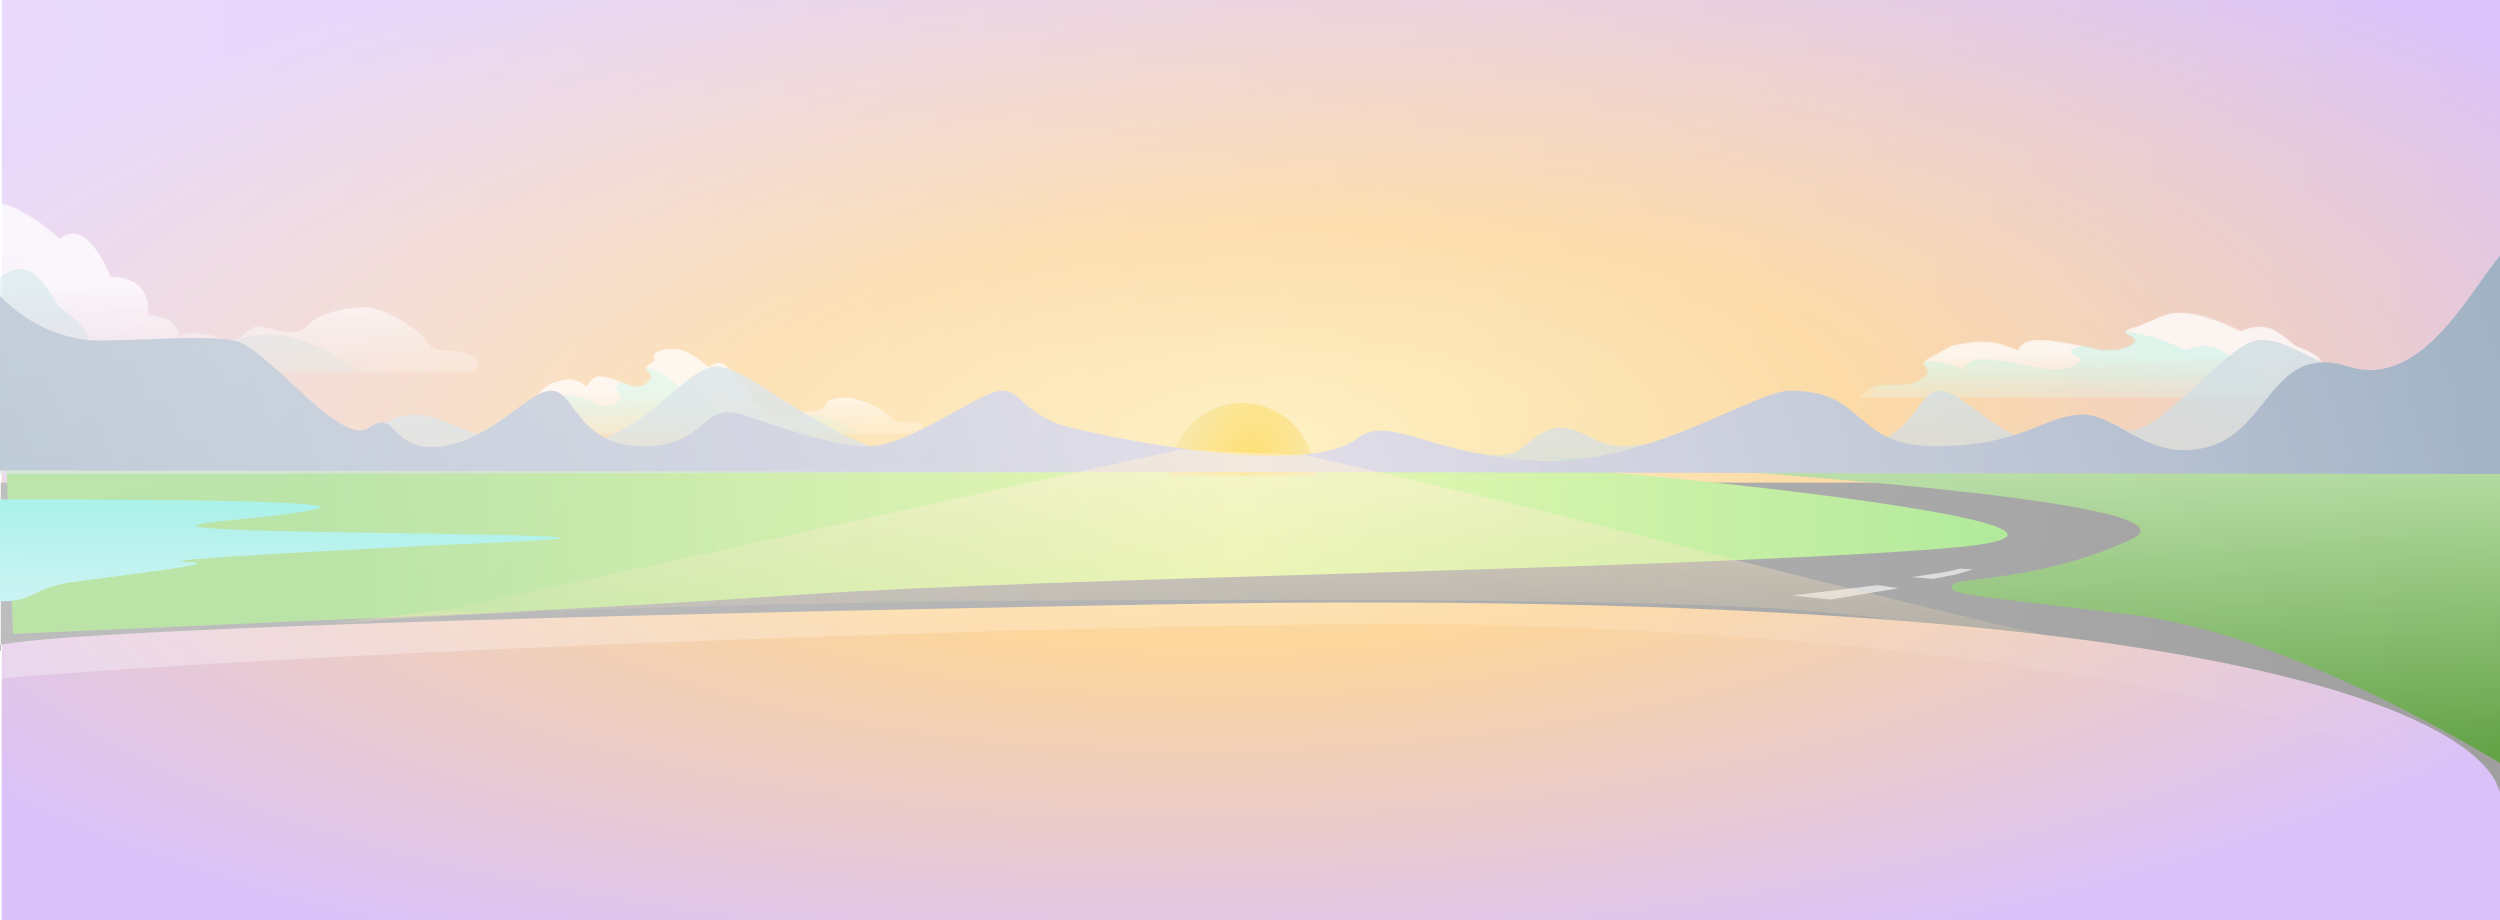 <svg width="1440" height="530" viewBox="0 0 1440 530" fill="none" xmlns="http://www.w3.org/2000/svg">
<g clip-path="url(#clip0_206_34200)">
<path d="M1 0H1443V530H1V0Z" fill="url(#paint0_radial_206_34200)"/>
<path d="M0.444 278.035H1460.26L1439.5 456.5C1439.5 456.5 1439.5 334 666.5 348.166C-106.5 362.333 0.444 375 0.444 375V278.035Z" fill="#9F9F9F"/>
<g filter="url(#filter0_i_206_34200)">
<path d="M-5.265 271.621L-1.489 368.117L170 360.5C170 360.5 304.087 355.728 450.569 345.617C597.052 335.506 967.537 330.707 1112.91 318.7C1258.28 306.693 900.234 270.513 849.084 270.513L689.3 270.513C540.385 270.513 -5.265 271.621 -5.265 271.621Z" fill="url(#paint1_linear_206_34200)"/>
</g>
<g filter="url(#filter1_i_206_34200)">
<path d="M183.787 291.657C195.955 286.95 57.755 286.389 -12.866 286.697V344.702C22.931 348.065 13.099 338.397 41.982 334.278C70.865 330.159 132.78 323.434 107.584 322.593C82.388 321.752 199.765 315.448 297.477 310.908C395.189 306.369 179.178 306.705 128.171 303.763C77.164 300.82 168.577 297.542 183.787 291.657Z" fill="url(#paint2_linear_206_34200)"/>
</g>
<path d="M1032.26 342.955L1081.56 337.033L1093.36 338.834L1054.24 345.371L1032.26 342.955Z" fill="#D9D9D9"/>
<path d="M1101.09 332.43C1101.09 332.43 1116.19 330.14 1119.34 329.655C1122.48 329.17 1129.05 327.536 1129.05 327.536L1136.37 327.923C1136.37 327.923 1128.28 330.566 1125.6 331.077C1122.92 331.588 1113.51 333.438 1113.51 333.438L1101.09 332.43Z" fill="#D9D9D9"/>
<g filter="url(#filter2_i_206_34200)">
<path d="M1442.89 271.617V407.355V455.5C1442.89 455.5 1317.13 374.01 1217.56 362.059C1117.98 350.108 1114.18 350.699 1114.18 345.387C1114.18 340.076 1163.58 343.764 1217.56 318.682C1271.54 293.6 896.988 273.682 873.559 271.764H944.322C1049.75 271.764 1442.89 271.617 1442.89 271.617Z" fill="url(#paint3_linear_206_34200)"/>
</g>
<g opacity="0.75" filter="url(#filter3_f_206_34200)">
<mask id="mask0_206_34200" style="mask-type:alpha" maskUnits="userSpaceOnUse" x="1058" y="179" width="458" height="51">
<path d="M1427.87 207.048C1447.22 205.544 1477.95 215.233 1483.51 219.855C1489.07 224.477 1512.45 221.045 1515.56 223.125C1517.16 224.192 1514.32 227.221 1508.31 229.12H1058.34C1058.34 229.12 1077.09 221.218 1086.77 221.49C1096.44 221.763 1098.86 221.218 1102.49 220.128C1106.12 219.038 1110.35 216.04 1110.35 213.86C1110.35 211.68 1104.91 208.955 1110.35 206.503C1115.8 204.05 1124.26 198.873 1124.26 198.873C1146.45 194.353 1151.32 197.605 1162.37 201.598C1165.48 194.004 1174.72 193.356 1210.75 201.598C1220.38 201.254 1221.63 202.143 1228.29 198.055C1234.94 193.968 1216.19 192.06 1228.29 188.79C1240.38 185.52 1224.66 183.613 1240.38 180.888C1256.11 178.163 1269.73 180.466 1290.58 190.425C1303.76 185.299 1310.51 188.459 1322.03 198.873C1337.08 204.705 1338.35 207.574 1337.15 212.498C1351.07 213.226 1351.89 215.279 1354.08 218.765C1356.42 216.613 1374.07 218.156 1378.28 219.855C1382.48 221.555 1389.16 216.04 1394.6 215.768C1400.05 215.495 1410.93 216.04 1412.75 212.498C1414.56 208.955 1408.51 208.551 1427.87 207.048Z" fill="url(#paint4_linear_206_34200)"/>
</mask>
<g mask="url(#mask0_206_34200)">
<path d="M1427.87 207.048C1447.22 205.544 1477.95 215.233 1483.51 219.855C1489.07 224.477 1512.45 221.045 1515.56 223.125C1517.16 224.192 1514.32 227.221 1508.31 229.12H1070.69C1070.69 229.12 1077.09 221.218 1086.77 221.49C1096.44 221.763 1098.86 221.218 1102.49 220.128C1106.12 219.038 1110.35 216.04 1110.35 213.86C1110.35 211.68 1105.67 209.795 1110.35 206.503C1115.03 203.21 1124.26 198.873 1124.26 198.873C1146.45 194.353 1151.32 197.605 1162.37 201.598C1165.48 194.004 1174.72 193.355 1210.75 201.598C1220.38 201.254 1221.63 202.143 1228.29 198.055C1234.94 193.968 1216.19 192.06 1228.29 188.79C1240.38 185.52 1245.52 180.144 1255.34 180.144C1265.16 180.144 1269.73 180.466 1290.58 190.425C1303.76 185.299 1310.51 188.459 1322.03 198.873C1337.08 204.705 1338.35 207.574 1337.15 212.498C1351.07 213.226 1351.89 215.279 1354.08 218.765C1356.42 216.613 1374.07 218.156 1378.28 219.855C1382.48 221.554 1389.16 216.04 1394.6 215.768C1400.05 215.495 1410.93 216.04 1412.75 212.498C1414.56 208.955 1408.51 208.551 1427.87 207.048Z" fill="url(#paint5_linear_206_34200)"/>
<path d="M1396.25 218.336C1415.6 216.833 1446.33 226.522 1451.89 231.144C1457.45 235.766 1480.83 232.334 1483.94 234.414C1485.54 235.48 1482.69 238.51 1476.68 240.409H1026.72C1026.72 240.409 1045.47 232.506 1055.15 232.779C1064.82 233.051 1067.24 232.506 1070.87 231.416C1074.5 230.326 1078.73 227.329 1078.73 225.149C1078.73 222.969 1073.29 220.244 1078.73 217.791C1084.18 215.339 1092.64 210.161 1092.64 210.161C1114.83 205.641 1119.7 208.894 1130.74 212.886C1133.85 205.292 1143.1 204.644 1179.13 212.886C1188.76 212.543 1190.01 213.431 1196.67 209.344C1203.32 205.256 1184.57 203.349 1196.67 200.079C1208.76 196.809 1193.04 194.901 1208.76 192.176C1224.49 189.451 1238.11 191.754 1258.96 201.714C1272.14 196.588 1278.89 199.748 1290.41 210.161C1305.46 215.993 1306.73 218.863 1305.53 223.786C1319.45 224.515 1320.26 226.567 1322.46 230.054C1324.8 227.901 1342.45 229.444 1346.65 231.144C1350.86 232.843 1357.54 227.329 1362.98 227.056C1368.43 226.784 1379.31 227.329 1381.13 223.786C1382.94 220.244 1376.89 219.84 1396.25 218.336Z" fill="url(#paint6_linear_206_34200)" fill-opacity="0.5"/>
</g>
</g>
<g filter="url(#filter4_d_206_34200)">
<path d="M757.142 269.881C719.676 269.881 740.826 269.881 717.824 269.881C694.822 269.881 727.444 269.881 673.845 269.881C673.845 246.846 692.491 228.172 715.493 228.172C738.495 228.172 757.142 246.846 757.142 269.881Z" fill="url(#paint7_radial_206_34200)"/>
</g>
<g opacity="0.75" filter="url(#filter5_f_206_34200)">
<mask id="mask1_206_34200" style="mask-type:alpha" maskUnits="userSpaceOnUse" x="281" y="200" width="251" height="50">
<path d="M483.33 227.902C493.924 226.399 510.745 236.088 513.788 240.71C516.83 245.332 529.633 241.9 531.334 243.98C532.207 245.046 530.652 248.076 527.361 249.975H281.049C281.049 249.975 291.312 242.072 296.609 242.345C301.906 242.617 303.23 242.072 305.217 240.982C307.203 239.892 309.521 236.895 309.521 234.715C309.521 232.535 306.541 229.81 309.521 227.357C312.5 224.905 317.135 219.727 317.135 219.727C329.282 215.207 331.946 218.46 337.992 222.452C339.695 214.858 344.758 214.21 364.478 222.452C369.75 222.109 370.437 222.997 374.078 218.91C377.72 214.822 367.457 212.915 374.078 209.645C380.7 206.375 372.092 204.467 380.7 201.742C389.307 199.017 396.763 201.32 408.178 211.28C415.394 206.154 419.086 209.314 425.393 219.727C433.631 225.559 434.327 228.429 433.67 233.352C441.29 234.08 441.737 236.133 442.94 239.62C444.218 237.467 453.881 239.01 456.183 240.71C458.484 242.409 462.142 236.895 465.121 236.622C468.101 236.35 474.06 236.895 475.053 233.352C476.046 229.81 472.736 229.406 483.33 227.902Z" fill="url(#paint8_linear_206_34200)"/>
</mask>
<g mask="url(#mask1_206_34200)">
<path d="M488.342 229.12C494.518 229.12 510.745 236.088 513.788 240.71C516.83 245.332 529.633 241.9 531.334 243.98C532.207 245.046 530.652 248.076 527.361 249.975H281.049C281.049 249.975 291.312 242.072 296.609 242.345C301.906 242.617 303.23 242.072 305.217 240.982C307.203 239.892 309.521 236.895 309.521 234.715C309.521 232.535 308.221 230.018 309.521 227.357C310.821 224.696 316.68 221.221 316.68 221.221C328.827 216.701 331.946 218.46 337.992 222.452C342.809 215.217 344.758 214.21 364.478 222.452C369.75 222.109 370.437 222.997 374.078 218.91C377.72 214.822 367.457 212.915 374.078 209.645C380.7 206.375 372.092 204.467 380.7 201.742C389.307 199.017 396.763 201.32 408.178 211.28C415.394 206.154 419.086 209.314 425.393 219.727C433.631 225.559 434.327 228.429 433.67 233.352C441.29 234.08 441.737 236.133 442.94 239.62C444.218 237.467 453.881 239.01 456.183 240.71C458.484 242.409 462.142 236.895 465.121 236.622C468.101 236.35 474.06 236.895 475.053 233.352C476.046 229.81 482.166 229.12 488.342 229.12Z" fill="url(#paint9_linear_206_34200)"/>
<path d="M466.02 239.191C476.614 237.687 493.436 247.376 496.478 251.998C499.521 256.62 512.323 253.188 514.025 255.268C514.897 256.335 513.342 259.364 510.052 261.263H263.74C263.74 261.263 274.003 253.361 279.3 253.633C284.597 253.906 285.921 253.361 287.907 252.271C289.894 251.181 292.211 248.183 292.211 246.003C292.211 243.823 289.232 241.098 292.211 238.646C295.191 236.193 299.826 231.016 299.826 231.016C311.972 226.496 314.636 229.748 320.683 233.741C322.386 226.147 327.448 225.499 347.168 233.741C352.441 233.397 353.127 234.286 356.769 230.198C360.411 226.111 350.148 224.203 356.769 220.933C363.39 217.663 354.782 215.756 363.39 213.031C371.998 210.306 379.453 212.609 390.869 222.568C398.085 217.442 401.777 220.602 408.084 231.016C416.321 236.848 417.018 239.717 416.361 244.641C423.98 245.369 424.427 247.422 425.63 250.908C426.908 248.756 436.572 250.299 438.873 251.998C441.174 253.698 444.832 248.183 447.812 247.911C450.791 247.638 456.75 248.183 457.744 244.641C458.737 241.098 455.426 240.694 466.02 239.191Z" fill="url(#paint10_linear_206_34200)" fill-opacity="0.5"/>
</g>
</g>
<g opacity="0.75" filter="url(#filter6_f_206_34200)">
<mask id="mask2_206_34200" style="mask-type:alpha" maskUnits="userSpaceOnUse" x="-220" y="116" width="502" height="99">
<path d="M184.562 170.44C205.75 167.433 239.393 186.811 245.478 196.055C251.562 205.299 277.167 198.435 280.57 202.595C282.316 204.729 279.205 210.787 272.625 214.585H-220C-220 214.585 -199.474 198.78 -188.88 199.325C-178.286 199.87 -175.637 198.78 -171.664 196.6C-167.691 194.42 -163.057 188.425 -163.057 184.065C-163.057 179.705 -169.016 174.255 -163.057 169.35C-157.097 164.445 -147.828 154.09 -147.828 154.09C-123.534 145.05 -118.207 151.555 -106.113 159.54C-102.708 144.353 -92.583 143.056 -53.143 159.54C-42.598 158.853 -41.225 160.63 -33.941 152.455C-26.658 144.281 -47.184 140.465 -33.941 133.925C-20.699 127.385 -37.914 123.57 -20.699 118.121C-3.483 112.671 11.428 117.276 34.258 137.195C48.69 126.944 56.075 133.263 68.689 154.09C85.164 165.754 86.556 171.493 85.242 181.34C100.482 182.797 101.375 186.902 103.782 193.875C106.338 189.571 125.664 192.656 130.267 196.055C134.869 199.454 142.185 188.425 148.144 187.88C154.104 187.335 166.022 188.425 168.008 181.34C169.995 174.255 163.373 173.447 184.562 170.44Z" fill="url(#paint11_linear_206_34200)"/>
</mask>
<g mask="url(#mask2_206_34200)">
<path d="M210.356 176.984C218.908 176.984 239.393 186.811 245.477 196.055C251.562 205.299 255.078 199.503 266.638 203.052C274.873 205.58 279.205 210.787 272.625 214.585H-220C-220 214.585 -199.474 198.78 -188.88 199.325C-178.286 199.87 -175.638 198.78 -171.665 196.6C-167.692 194.42 -163.057 188.425 -163.057 184.065C-163.057 179.705 -169.016 174.255 -163.057 169.35C-157.098 164.445 -147.828 154.09 -147.828 154.09C-123.535 145.05 -118.207 151.555 -106.114 159.54C-102.708 144.353 -92.583 143.056 -53.144 159.54C-42.598 158.853 -41.225 160.63 -33.942 152.455C-26.658 144.281 -47.184 140.465 -33.942 133.925C-20.699 127.385 -37.914 123.57 -20.699 118.12C-3.484 112.671 11.428 117.276 34.258 137.195C48.69 126.944 59.505 149.572 63.938 159.54C81.833 159.54 86.556 171.493 85.242 181.34C100.482 182.797 101.375 186.902 103.781 193.875C106.337 189.571 125.664 192.656 130.267 196.055C134.869 199.454 142.185 188.425 148.144 187.88C154.103 187.335 169.592 196.186 176.784 187.88C183.976 179.574 201.805 176.984 210.356 176.984Z" fill="url(#paint12_linear_206_34200)"/>
<path d="M149.942 193.017C171.13 190.01 204.773 209.388 210.858 218.632C216.943 227.876 242.547 221.012 245.951 225.172C247.696 227.305 244.585 233.364 238.005 237.162H-254.619C-254.619 237.162 -234.093 221.357 -223.499 221.902C-212.905 222.447 -210.257 221.357 -206.284 219.177C-202.311 216.997 -197.676 211.002 -197.676 206.642C-197.676 202.282 -203.635 196.832 -197.676 191.927C-191.717 187.022 -182.447 176.667 -182.447 176.667C-158.154 167.627 -152.826 174.132 -140.733 182.117C-137.327 166.929 -127.202 165.632 -87.763 182.117C-77.217 181.43 -75.844 183.207 -68.561 175.032C-61.278 166.857 -81.803 163.042 -68.561 156.502C-55.318 149.962 -72.534 146.147 -55.318 140.697C-38.103 135.247 -23.192 139.853 -0.362 159.772C14.07 149.52 21.455 155.839 34.069 176.667C50.544 188.331 51.937 194.07 50.623 203.917C65.862 205.373 66.755 209.479 69.162 216.452C71.718 212.147 91.045 215.233 95.647 218.632C100.25 222.03 107.565 211.002 113.525 210.457C119.484 209.912 131.402 211.002 133.389 203.917C135.375 196.832 128.754 196.024 149.942 193.017Z" fill="url(#paint13_linear_206_34200)" fill-opacity="0.5"/>
</g>
</g>
<path d="M1439.04 270.895V164.029C1426.05 181.84 1394.1 217.462 1370.16 217.462C1340.23 217.462 1319.01 192.835 1299.69 196.111C1280.37 199.387 1238.41 258.13 1221.94 246.381C1205.47 234.633 1209.91 261.293 1179.98 257C1150.05 252.707 1130.73 225.03 1117.12 225.03C1103.5 225.03 1102.23 257 1064.7 257C1027.18 257 1031.61 231.244 1007.7 238.812C983.788 246.381 956.869 257 934.383 257C911.898 257 904.466 233.111 877.905 257C861.649 271.622 833.991 250.561 807.072 257C780.153 263.439 697.654 275.187 625.764 257C553.874 238.812 607.871 264.569 546.432 265.585C484.993 266.602 434.341 211.136 413.185 211.136C392.029 211.136 371.141 257 321.737 257C272.332 257 259.031 238.812 237.971 238.812C216.911 238.812 198.859 267.619 164.497 257C130.136 246.381 128.552 197.241 85.165 211.136C41.778 225.03 26.893 263.439 8.842 244.235C0.365 235.217 -3.325 225.006 -4.618 216.594V202.55C-5.25 205.645 -5.527 210.674 -4.618 216.594V273.041L1439.04 270.895Z" fill="url(#paint14_linear_206_34200)"/>
<path d="M-5.265 164.029V270.895L1442.82 273.041V202.55C1444.36 210.044 1457.31 128.637 1442.82 144C1424.72 163.204 1396.28 225.03 1352.76 211.136C1309.24 197.241 1307.65 246.381 1273.19 257C1238.72 267.619 1220.61 238.812 1199.49 238.812C1178.36 238.812 1165.02 257 1115.47 257C1065.91 257 1076.53 225.03 1030.98 225.03C1011.12 225.03 951.708 266.602 890.081 265.585C828.453 264.569 800.4 237.968 782.292 252.187C752.23 275.791 644.002 252.82 617 246.381C589.998 239.942 588.913 225.03 577 225.03C565.087 225.03 523.493 257 500.938 257C478.384 257 451.382 246.381 427.398 238.812C403.414 231.244 407.862 257 370.218 257C332.575 257 331.304 225.03 317.644 225.03C303.985 225.03 284.607 252.707 254.587 257C224.568 261.293 229.015 234.633 212.496 246.381C195.978 258.13 153.887 199.387 134.509 196.111C115.131 192.835 86.52 196.111 56.5 196.111C32.484 196.111 7.76 181.84 -5.265 164.029Z" fill="url(#paint15_radial_206_34200)"/>
<path d="M263.481 350.267L679.5 259L751 262C921.002 300.433 1017.4 328.853 1178.17 366.031C1185.22 366.851 1211.35 373.617 1211.35 373.617C1199.98 371.045 1188.93 368.518 1178.17 366.031C1177.93 366.003 1177.71 365.982 1177.52 365.968C1038.06 356.214 1113.57 345.481 721.462 345.481C329.359 345.481 191.964 359.114 191.964 359.114L263.481 350.267Z" fill="url(#paint16_linear_206_34200)" fill-opacity="0.65"/>
<g filter="url(#filter7_b_206_34200)">
<path d="M0.5 390.8L-3 -2H1440V530C1436.83 515.553 1420.5 465.2 1402 456.4C1332.45 387.893 1009 359.409 802.058 359.409C637.899 359.409 197 374 0.5 390.8Z" fill="url(#paint17_radial_206_34200)"/>
</g>
</g>
<defs>
<filter id="filter0_i_206_34200" x="-5.265" y="267.513" width="1161.66" height="100.604" filterUnits="userSpaceOnUse" color-interpolation-filters="sRGB">
<feFlood flood-opacity="0" result="BackgroundImageFix"/>
<feBlend mode="normal" in="SourceGraphic" in2="BackgroundImageFix" result="shape"/>
<feColorMatrix in="SourceAlpha" type="matrix" values="0 0 0 0 0 0 0 0 0 0 0 0 0 0 0 0 0 0 127 0" result="hardAlpha"/>
<feOffset dx="9" dy="-3"/>
<feGaussianBlur stdDeviation="27"/>
<feComposite in2="hardAlpha" operator="arithmetic" k2="-1" k3="1"/>
<feColorMatrix type="matrix" values="0 0 0 0 0.61 0 0 0 0 0.787 0 0 0 0 0.41 0 0 0 1 0"/>
<feBlend mode="normal" in2="shape" result="effect1_innerShadow_206_34200"/>
</filter>
<filter id="filter1_i_206_34200" x="-12.866" y="286.628" width="335.405" height="59.772" filterUnits="userSpaceOnUse" color-interpolation-filters="sRGB">
<feFlood flood-opacity="0" result="BackgroundImageFix"/>
<feBlend mode="normal" in="SourceGraphic" in2="BackgroundImageFix" result="shape"/>
<feColorMatrix in="SourceAlpha" type="matrix" values="0 0 0 0 0 0 0 0 0 0 0 0 0 0 0 0 0 0 127 0" result="hardAlpha"/>
<feOffset dy="1"/>
<feGaussianBlur stdDeviation="15"/>
<feComposite in2="hardAlpha" operator="arithmetic" k2="-1" k3="1"/>
<feColorMatrix type="matrix" values="0 0 0 0 0.036 0 0 0 0 0.452 0 0 0 0 0.583 0 0 0 0.6 0"/>
<feBlend mode="normal" in2="shape" result="effect1_innerShadow_206_34200"/>
</filter>
<filter id="filter2_i_206_34200" x="873.559" y="263.617" width="579.333" height="191.883" filterUnits="userSpaceOnUse" color-interpolation-filters="sRGB">
<feFlood flood-opacity="0" result="BackgroundImageFix"/>
<feBlend mode="normal" in="SourceGraphic" in2="BackgroundImageFix" result="shape"/>
<feColorMatrix in="SourceAlpha" type="matrix" values="0 0 0 0 0 0 0 0 0 0 0 0 0 0 0 0 0 0 127 0" result="hardAlpha"/>
<feOffset dx="10" dy="-8"/>
<feGaussianBlur stdDeviation="27"/>
<feComposite in2="hardAlpha" operator="arithmetic" k2="-1" k3="1"/>
<feColorMatrix type="matrix" values="0 0 0 0 0.761 0 0 0 0 0.875 0 0 0 0 0.557 0 0 0 1 0"/>
<feBlend mode="normal" in2="shape" result="effect1_innerShadow_206_34200"/>
</filter>
<filter id="filter3_f_206_34200" x="1055.36" y="177.166" width="463.613" height="54.931" filterUnits="userSpaceOnUse" color-interpolation-filters="sRGB">
<feFlood flood-opacity="0" result="BackgroundImageFix"/>
<feBlend mode="normal" in="SourceGraphic" in2="BackgroundImageFix" result="shape"/>
<feGaussianBlur stdDeviation="1.489" result="effect1_foregroundBlur_206_34200"/>
</filter>
<filter id="filter4_d_206_34200" x="565.845" y="124.172" width="299.297" height="257.709" filterUnits="userSpaceOnUse" color-interpolation-filters="sRGB">
<feFlood flood-opacity="0" result="BackgroundImageFix"/>
<feColorMatrix in="SourceAlpha" type="matrix" values="0 0 0 0 0 0 0 0 0 0 0 0 0 0 0 0 0 0 127 0" result="hardAlpha"/>
<feOffset dy="4"/>
<feGaussianBlur stdDeviation="54"/>
<feComposite in2="hardAlpha" operator="out"/>
<feColorMatrix type="matrix" values="0 0 0 0 0.992 0 0 0 0 0.929 0 0 0 0 0.707 0 0 0 1 0"/>
<feBlend mode="normal" in2="BackgroundImageFix" result="effect1_dropShadow_206_34200"/>
<feBlend mode="normal" in="SourceGraphic" in2="effect1_dropShadow_206_34200" result="shape"/>
</filter>
<filter id="filter5_f_206_34200" x="278.072" y="197.705" width="256.479" height="55.247" filterUnits="userSpaceOnUse" color-interpolation-filters="sRGB">
<feFlood flood-opacity="0" result="BackgroundImageFix"/>
<feBlend mode="normal" in="SourceGraphic" in2="BackgroundImageFix" result="shape"/>
<feGaussianBlur stdDeviation="1.489" result="effect1_foregroundBlur_206_34200"/>
</filter>
<filter id="filter6_f_206_34200" x="-222.977" y="113.023" width="501.782" height="104.539" filterUnits="userSpaceOnUse" color-interpolation-filters="sRGB">
<feFlood flood-opacity="0" result="BackgroundImageFix"/>
<feBlend mode="normal" in="SourceGraphic" in2="BackgroundImageFix" result="shape"/>
<feGaussianBlur stdDeviation="1.489" result="effect1_foregroundBlur_206_34200"/>
</filter>
<filter id="filter7_b_206_34200" x="-9" y="-8" width="1455" height="544" filterUnits="userSpaceOnUse" color-interpolation-filters="sRGB">
<feFlood flood-opacity="0" result="BackgroundImageFix"/>
<feGaussianBlur in="BackgroundImageFix" stdDeviation="3"/>
<feComposite in2="SourceAlpha" operator="in" result="effect1_backgroundBlur_206_34200"/>
<feBlend mode="normal" in="SourceGraphic" in2="effect1_backgroundBlur_206_34200" result="shape"/>
</filter>
<radialGradient id="paint0_radial_206_34200" cx="0" cy="0" r="1" gradientUnits="userSpaceOnUse" gradientTransform="translate(732.773 251.634) rotate(-91.86) scale(327.012 889.967)">
<stop stop-color="#FDEDB4"/>
<stop offset="0.37" stop-color="#FCD69C"/>
<stop offset="0.992" stop-color="#DAC2F9"/>
</radialGradient>
<linearGradient id="paint1_linear_206_34200" x1="1280.5" y1="304.5" x2="165.003" y2="293.741" gradientUnits="userSpaceOnUse">
<stop stop-color="#99E38D"/>
<stop offset="0.516" stop-color="#E1F7A2"/>
<stop offset="1" stop-color="#9CD781"/>
</linearGradient>
<linearGradient id="paint2_linear_206_34200" x1="154.837" y1="286.628" x2="154.837" y2="345.4" gradientUnits="userSpaceOnUse">
<stop stop-color="#82ECDF"/>
<stop offset="0.927" stop-color="#B2EDED"/>
</linearGradient>
<linearGradient id="paint3_linear_206_34200" x1="1115.44" y1="271.617" x2="1115.44" y2="442.617" gradientUnits="userSpaceOnUse">
<stop stop-color="#B6DDA4"/>
<stop offset="1" stop-color="#63A246"/>
</linearGradient>
<linearGradient id="paint4_linear_206_34200" x1="1286.96" y1="204.474" x2="1286.96" y2="255.648" gradientUnits="userSpaceOnUse">
<stop stop-color="white"/>
<stop offset="1" stop-color="white" stop-opacity="0"/>
</linearGradient>
<linearGradient id="paint5_linear_206_34200" x1="1286.96" y1="204.474" x2="1286.96" y2="255.648" gradientUnits="userSpaceOnUse">
<stop stop-color="white"/>
<stop offset="1" stop-color="white" stop-opacity="0"/>
</linearGradient>
<linearGradient id="paint6_linear_206_34200" x1="1255.34" y1="215.762" x2="1255.34" y2="266.936" gradientUnits="userSpaceOnUse">
<stop stop-color="#AFFFF6"/>
<stop offset="1" stop-color="white" stop-opacity="0"/>
</linearGradient>
<radialGradient id="paint7_radial_206_34200" cx="0" cy="0" r="1" gradientUnits="userSpaceOnUse" gradientTransform="translate(715.56 269.881) rotate(-160.818) scale(44.236 79.58)">
<stop stop-color="#FFD74A"/>
<stop offset="1" stop-color="#F7E39C"/>
</radialGradient>
<linearGradient id="paint8_linear_206_34200" x1="406.194" y1="225.328" x2="406.194" y2="276.502" gradientUnits="userSpaceOnUse">
<stop stop-color="white"/>
<stop offset="1" stop-color="white" stop-opacity="0"/>
</linearGradient>
<linearGradient id="paint9_linear_206_34200" x1="406.194" y1="225.328" x2="406.194" y2="276.502" gradientUnits="userSpaceOnUse">
<stop stop-color="white"/>
<stop offset="1" stop-color="white" stop-opacity="0"/>
</linearGradient>
<linearGradient id="paint10_linear_206_34200" x1="388.885" y1="236.617" x2="388.885" y2="287.791" gradientUnits="userSpaceOnUse">
<stop stop-color="#AFFFF6"/>
<stop offset="1" stop-color="white" stop-opacity="0"/>
</linearGradient>
<linearGradient id="paint11_linear_206_34200" x1="30.291" y1="165.292" x2="30.291" y2="267.64" gradientUnits="userSpaceOnUse">
<stop stop-color="white"/>
<stop offset="1" stop-color="white" stop-opacity="0"/>
</linearGradient>
<linearGradient id="paint12_linear_206_34200" x1="30.291" y1="165.292" x2="30.291" y2="267.64" gradientUnits="userSpaceOnUse">
<stop stop-color="white"/>
<stop offset="1" stop-color="white" stop-opacity="0"/>
</linearGradient>
<linearGradient id="paint13_linear_206_34200" x1="-4.329" y1="187.869" x2="-4.329" y2="290.217" gradientUnits="userSpaceOnUse">
<stop stop-color="#9CDCD5"/>
<stop offset="1" stop-color="white" stop-opacity="0.2"/>
</linearGradient>
<linearGradient id="paint14_linear_206_34200" x1="716.918" y1="164.029" x2="716.918" y2="273.041" gradientUnits="userSpaceOnUse">
<stop stop-color="#D4E2E7"/>
<stop offset="1" stop-color="#CED9DD" stop-opacity="0.7"/>
</linearGradient>
<radialGradient id="paint15_radial_206_34200" cx="0" cy="0" r="1" gradientUnits="userSpaceOnUse" gradientTransform="translate(719.072 231.017) rotate(160.775) scale(789.757 10451.4)">
<stop stop-color="#DBD6E4"/>
<stop offset="1" stop-color="#97ACBF"/>
</radialGradient>
<linearGradient id="paint16_linear_206_34200" x1="717.198" y1="278.769" x2="715.516" y2="361.286" gradientUnits="userSpaceOnUse">
<stop stop-color="#FFEDCB" stop-opacity="0.79"/>
<stop offset="1" stop-color="#FDE0A7" stop-opacity="0.2"/>
<stop offset="1" stop-color="#FDE0A7" stop-opacity="0.5"/>
</linearGradient>
<radialGradient id="paint17_radial_206_34200" cx="0" cy="0" r="1" gradientUnits="userSpaceOnUse" gradientTransform="translate(9.979 13.328) rotate(19.069) scale(1489.62 1472.07)">
<stop stop-color="white" stop-opacity="0.4"/>
<stop offset="1" stop-color="white" stop-opacity="0"/>
</radialGradient>
<clipPath id="clip0_206_34200">
<rect width="1440" height="530" fill="white"/>
</clipPath>
</defs>
</svg>
